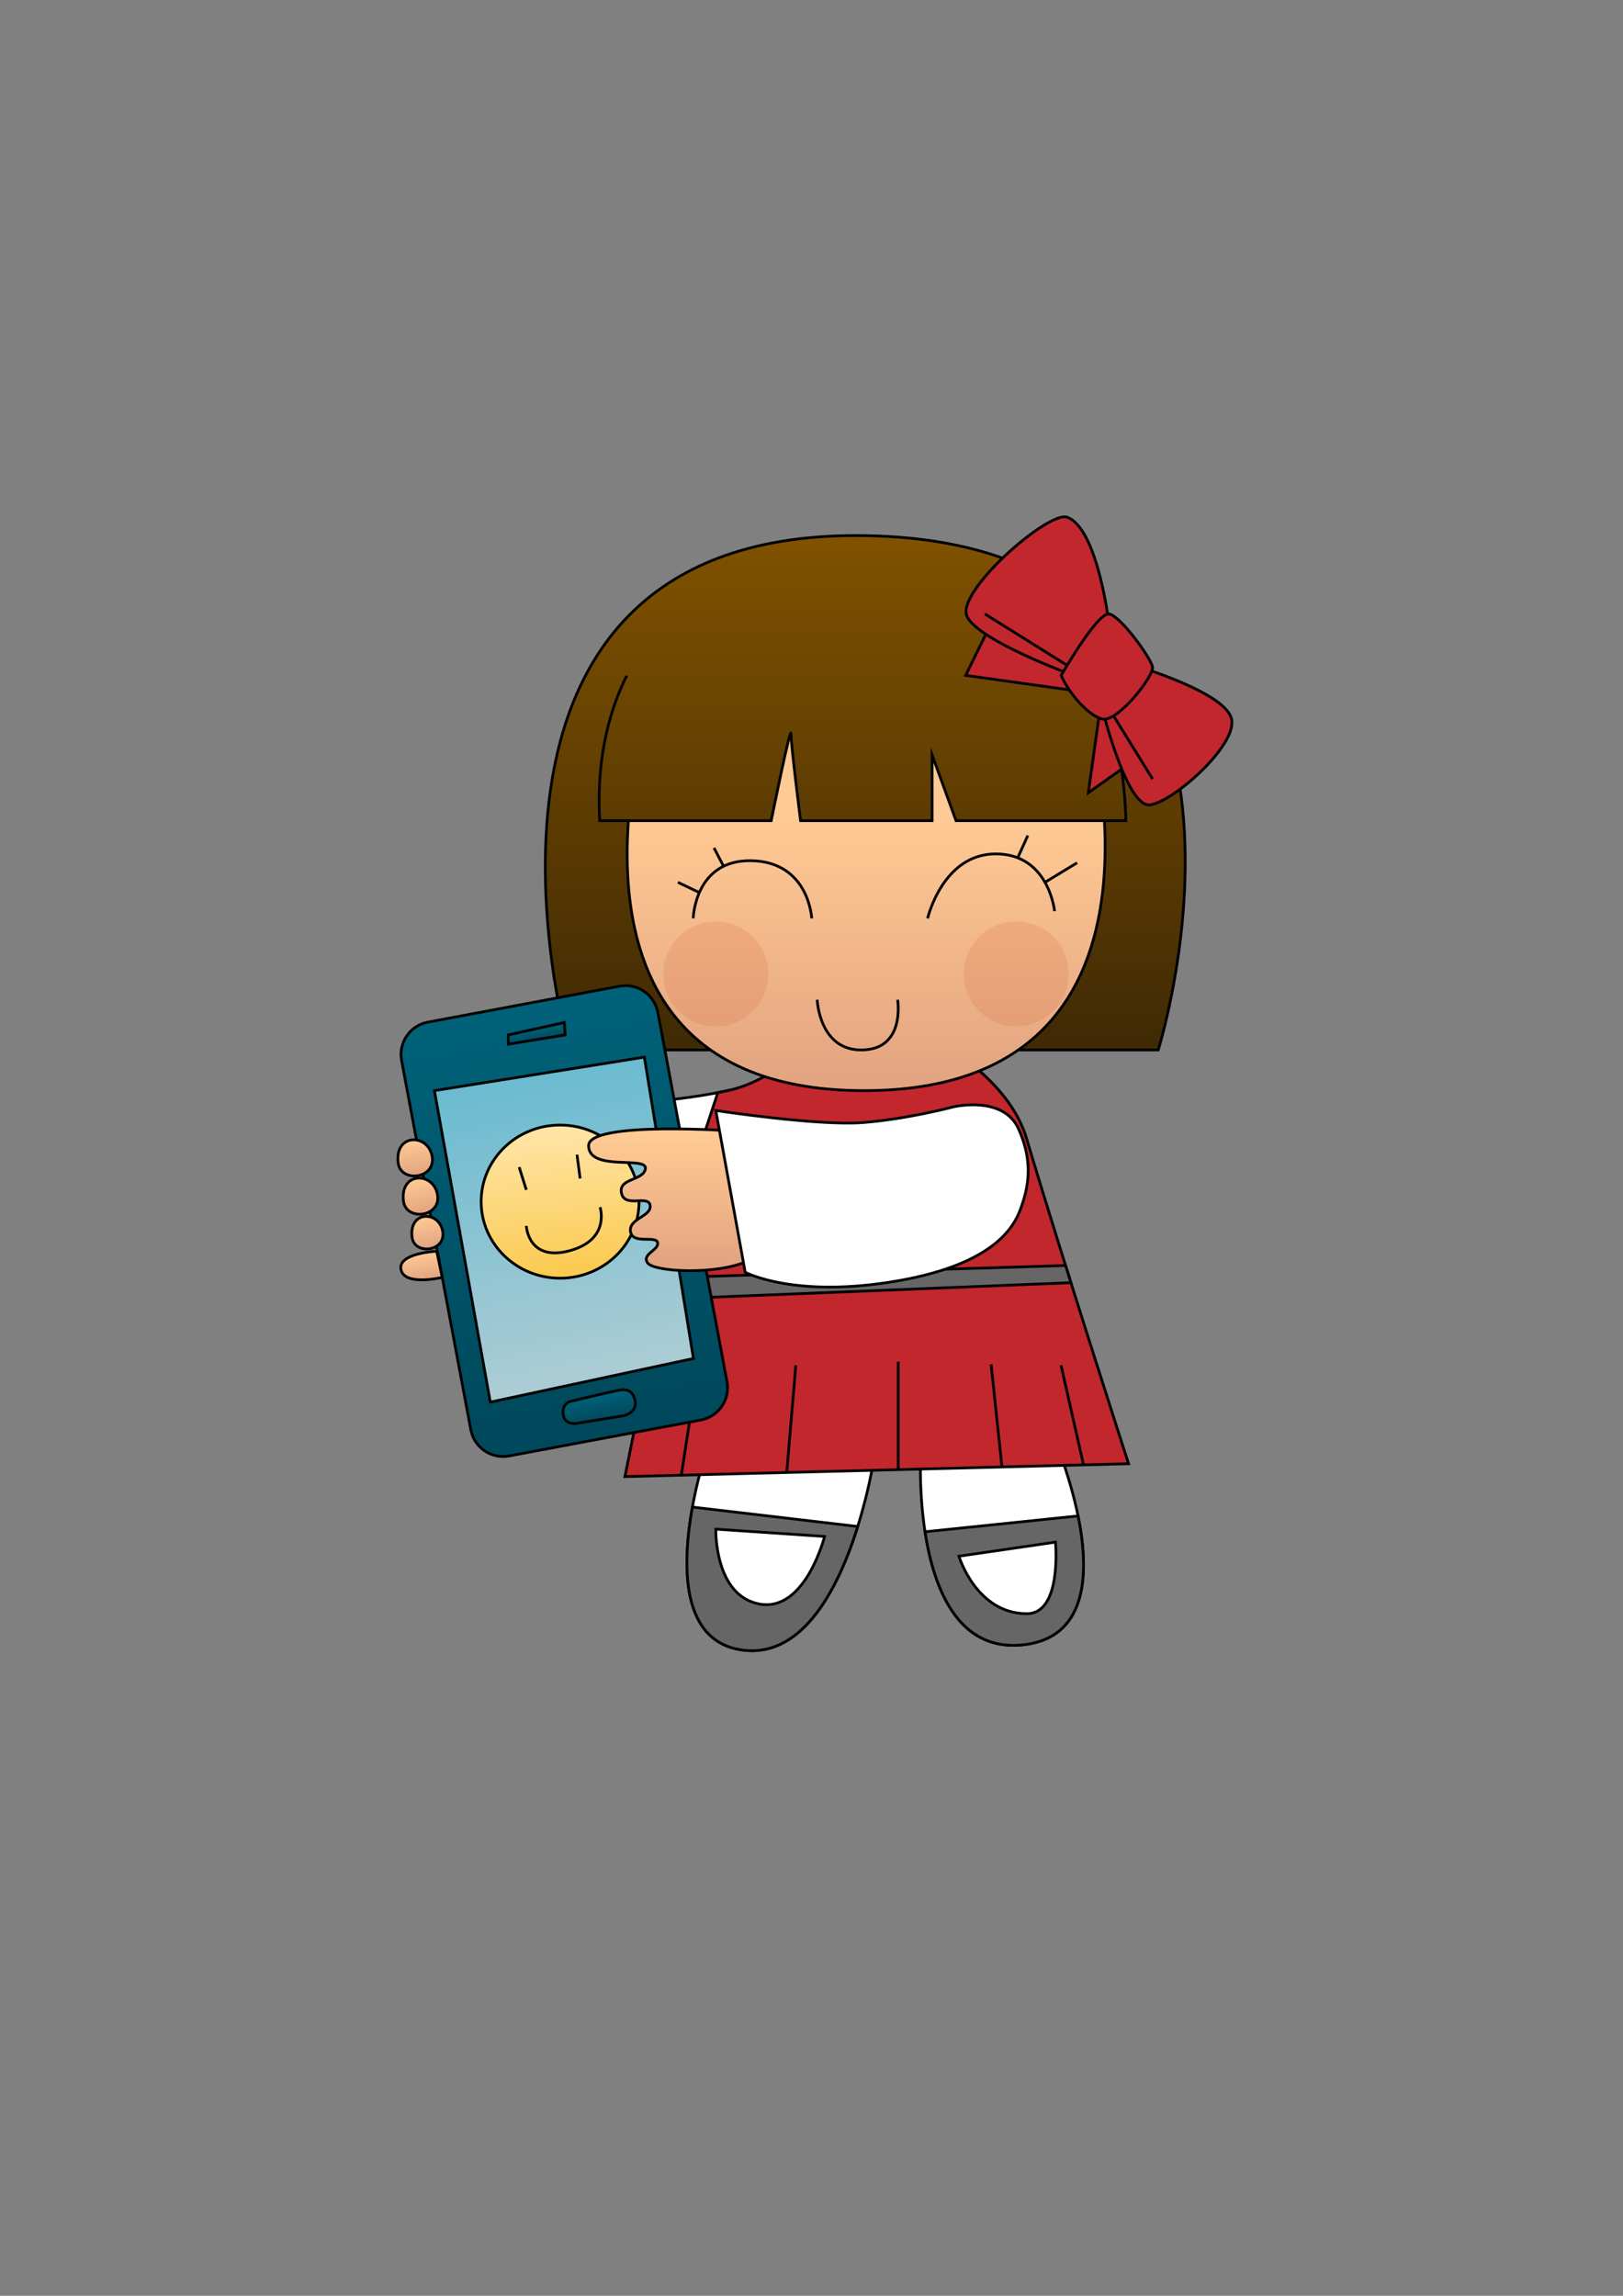 <?xml version="1.0" encoding="iso-8859-1"?>
<!-- Generator: Adobe Illustrator 18.1.1, SVG Export Plug-In . SVG Version: 6.00 Build 0)  -->
<svg version="1.1" id="Layer_1" xmlns="http://www.w3.org/2000/svg" xmlns:xlink="http://www.w3.org/1999/xlink" x="0px" y="0px"
	 viewBox="0 0 595.28 841.89" style="enable-background:new 0 0 595.28 841.89;" xml:space="preserve">
<rect x="0" y="0" width="595.28" height="841.89" fill="#808080" stroke="none"/>
<path style="fill:#FFFFFF;stroke:#000000;stroke-miterlimit:10;" d="M337.716,532.167c0,0-4.5,75.5,37.5,71s11.5-75.5,11.5-75.5
	L337.716,532.167z"/>
<path style="fill:#666666;stroke:#000000;stroke-miterlimit:10;" d="M375.216,603.167c24.024-2.574,24.325-26.903,20.184-47.259
	l-56.117,5.805C342.455,582.327,351.286,605.731,375.216,603.167z"/>
<path style="fill:#FFFFFF;stroke:#000000;stroke-miterlimit:10;" d="M259.043,532.167c0,0-23.088,69,14,73s48-73,48-73H259.043z"/>
<path style="fill:#666666;stroke:#000000;stroke-miterlimit:10;" d="M314.59,559.782l-60.625-7.118
	c-3.745,20.685-4.689,49.94,19.078,52.503C295.036,607.539,307.823,581.429,314.59,559.782z"/>
<path style="fill:#FFFFFF;stroke:#000000;stroke-miterlimit:10;" d="M262.541,560.754l39.895,2.68c0,0-7.065,27.803-23.798,24.788
	S262.541,560.754,262.541,560.754z"/>
<path style="fill:#FFFFFF;stroke:#000000;stroke-miterlimit:10;" d="M351.714,570.677l35.399-5.164c0,0,2.531,26.234-10.49,26.241
	C358.08,591.765,351.714,570.677,351.714,570.677z"/>
<path style="fill:#FFFFFF;stroke:#000000;stroke-miterlimit:10;" d="M266.927,399.947c-24.561,5.263-52.632,5.263-52.632,5.263
	l5.354,60.772l25.86-5.032c0,0,64.328-18.197,62.574-34.16C305.979,407.652,291.488,394.684,266.927,399.947z"/>
<path style="fill:#C1272D;stroke:#000000;stroke-miterlimit:10;" d="M376.576,417.667c-10.143-34.251-65.789-51.053-65.789-51.053
	s-19.298,28.07-43.86,33.333c-1.209,0.259-2.428,0.502-3.65,0.736l-20.036,60.709l2.268-0.441l-16.301,80.54l184.715-4.731
	C413.923,536.761,388.357,457.447,376.576,417.667z"/>
<line style="fill:#666666;stroke:#000000;stroke-miterlimit:10;" x1="256.16" y1="500.315" x2="249.836" y2="541.329"/>
<polygon style="fill:#666666;stroke:#000000;stroke-miterlimit:10;" points="392.798,470.374 237.225,476.667 237.225,468.729 
	390.823,464.081 "/>
<linearGradient id="SVGID_1_" gradientUnits="userSpaceOnUse" x1="317.356" y1="383.667" x2="317.356" y2="199.552">
	<stop  offset="0" style="stop-color:#402A04"/>
	<stop  offset="1" style="stop-color:#7F5100"/>
</linearGradient>
<path style="fill:url(#SVGID_1_);stroke:#000000;stroke-miterlimit:10;" d="M318.407,385.035H208.703
	c0,0-54.604-192.105,109.705-188.596s106.414,188.596,106.414,188.596H318.407z"/>
<linearGradient id="SVGID_2_" gradientUnits="userSpaceOnUse" x1="317.688" y1="298.167" x2="317.688" y2="399.668">
	<stop  offset="0.002" style="stop-color:#FFCA94"/>
	<stop  offset="1" style="stop-color:#E2A380"/>
</linearGradient>
<path style="fill:url(#SVGID_2_);stroke:#000000;stroke-miterlimit:10;" d="M239.234,254.667c0,0-48.605,145.281,77.693,145.281
	s80.202-145.281,80.202-145.281H239.234z"/>
<linearGradient id="SVGID_3_" gradientUnits="userSpaceOnUse" x1="316.338" y1="383.667" x2="316.338" y2="199.552">
	<stop  offset="0" style="stop-color:#402A04"/>
	<stop  offset="1" style="stop-color:#7F5100"/>
</linearGradient>
<path style="fill:url(#SVGID_3_);stroke:#000000;stroke-miterlimit:10;" d="M254.262,218.593c0,0-37.536,22.859-34.317,82.359
	h62.921c0,0,7.255-35.965,7.255-31.786c0,4.179,3.509,31.786,3.509,31.786h48.246v-24.099l8.772,24.099h62.281
	c0,0,0-53.553-28.63-82.359C356.227,219.47,254.262,218.593,254.262,218.593z"/>
<linearGradient id="SVGID_4_" gradientUnits="userSpaceOnUse" x1="195.086" y1="372.381" x2="217.894" y2="516.992">
	<stop  offset="0" style="stop-color:#006178"/>
	<stop  offset="1" style="stop-color:#00495C"/>
</linearGradient>
<path style="fill:url(#SVGID_4_);stroke:#000000;stroke-miterlimit:10;" d="M257.083,520.719l-70.388,13.196
	c-6.487,1.216-12.79-3.096-14.006-9.583l-25.4-135.482c-1.216-6.487,3.096-12.79,9.583-14.006l70.388-13.196
	c6.487-1.216,12.79,3.096,14.006,9.583l25.4,135.482C267.883,513.2,263.57,519.503,257.083,520.719z"/>
<linearGradient id="SVGID_5_" gradientUnits="userSpaceOnUse" x1="197.179" y1="393.659" x2="218.531" y2="505.756">
	<stop  offset="0" style="stop-color:#6BBBD0"/>
	<stop  offset="1" style="stop-color:#ACCCD4"/>
</linearGradient>
<polygon style="fill:url(#SVGID_5_);stroke:#000000;stroke-miterlimit:10;" points="159.336,399.948 236.336,387.667 
	254.336,498.167 179.836,514.167 "/>
<linearGradient id="SVGID_6_" gradientUnits="userSpaceOnUse" x1="207.946" y1="466.41" x2="201.417" y2="399.495">
	<stop  offset="0" style="stop-color:#FBCA51"/>
	<stop  offset="1" style="stop-color:#FFECBF"/>
</linearGradient>
<ellipse style="fill:url(#SVGID_6_);stroke:#000000;stroke-miterlimit:10;" cx="205.432" cy="440.648" rx="28.959" ry="28.081"/>
<linearGradient id="SVGID_7_" gradientUnits="userSpaceOnUse" x1="190.927" y1="427.966" x2="192.521" y2="436.337">
	<stop  offset="0" style="stop-color:#6BBBD0"/>
	<stop  offset="1" style="stop-color:#ACCCD4"/>
</linearGradient>
<line style="fill:url(#SVGID_7_);stroke:#000000;stroke-miterlimit:10;" x1="190.419" y1="427.995" x2="193.031" y2="436.318"/>
<linearGradient id="SVGID_8_" gradientUnits="userSpaceOnUse" x1="211.398" y1="423.54" x2="213.016" y2="432.033">
	<stop  offset="0" style="stop-color:#6BBBD0"/>
	<stop  offset="1" style="stop-color:#ACCCD4"/>
</linearGradient>
<line style="fill:url(#SVGID_8_);stroke:#000000;stroke-miterlimit:10;" x1="211.636" y1="423.425" x2="212.779" y2="432.156"/>
<path style="fill:none;stroke:#000000;stroke-miterlimit:10;" d="M193.031,449.538c0,0,0.653,13.22,15.831,9.14
	c15.178-4.08,11.229-15.994,11.229-15.994"/>
<linearGradient id="SVGID_9_" gradientUnits="userSpaceOnUse" x1="247.259" y1="416.167" x2="247.259" y2="464.19">
	<stop  offset="0.002" style="stop-color:#FFCA94"/>
	<stop  offset="1" style="stop-color:#E2A380"/>
</linearGradient>
<path style="fill:url(#SVGID_9_);stroke:#000000;stroke-miterlimit:10;" d="M270.471,414.838c0,0-54.845-4.046-54.59,5.391
	c0.255,9.437,21.359,3.668,20.849,8.259c-0.51,4.591-10.173,3.424-8.763,9.166c1.335,5.436,9.891,0.337,10.485,4.399
	c0.594,4.062-7.944,4.738-7.2,9.587s9.437,1.275,9.947,4.081c0.51,2.806-5.959,4.099-3.664,7.415
	c2.296,3.316,25.482,4.532,36.821-0.784C285.887,456.946,270.471,414.838,270.471,414.838z"/>
<path style="fill:none;stroke:#000000;stroke-miterlimit:10;" d="M254.262,336.772c0,0,0.464-21.64,21.464-21.14s22,21.14,22,21.14"
	/>
<path style="fill:none;stroke:#000000;stroke-miterlimit:10;" d="M340.225,336.772c0,0,5.5-23.64,25-23.64s21.571,21,21.571,21"/>
<path style="fill:#FFFFFF;stroke:#000000;stroke-miterlimit:10;" d="M299.725,366.614"/>
<path style="fill:none;stroke:#000000;stroke-miterlimit:10;" d="M299.725,366.614c0,0,0.715,18.789,16.607,18.421
	c15.893-0.368,12.893-18.421,12.893-18.421"/>
<path style="fill:#FFFFFF;stroke:#000000;stroke-miterlimit:10;" d="M374.383,443.153c-2.38,6.629-9.604,20.319-44.933,26.513
	c-37.922,6.649-56.122-3.11-56.122-3.11l-10.787-59.329c0,0,37.312,5.696,53.792,4.439c16.48-1.257,33.346-5.764,33.346-5.764
	s18.324-4.366,23.904,8.074C379.162,426.415,377.121,435.528,374.383,443.153z"/>
<linearGradient id="SVGID_10_" gradientUnits="userSpaceOnUse" x1="316.326" y1="383.667" x2="316.326" y2="199.552">
	<stop  offset="0" style="stop-color:#402A04"/>
	<stop  offset="1" style="stop-color:#7F5100"/>
</linearGradient>
<polygon style="fill:url(#SVGID_10_);" points="262.541,210.167 237.725,225.136 224.225,247.667 408.426,250.667 394.198,218.593 
	358.725,207.167 "/>
<polygon style="fill:#C1272D;stroke:#000000;stroke-miterlimit:10;" points="365.225,225.136 354.191,247.667 404.225,254.667 
	399.167,290.713 428.616,269.855 394.694,225.136 "/>
<path style="fill:#C1272D;stroke:#000000;stroke-miterlimit:10;" d="M391.404,189.667c-6.811-2.502-41.178,27.5-36.678,36.5
	s39,21.5,39,21.5l13.209-17.558C406.934,230.109,402.904,193.891,391.404,189.667z"/>
<path style="fill:#C1272D;stroke:#000000;stroke-miterlimit:10;" d="M417.633,244.522l-13.408,15.144c0,0,9,36.5,17.5,35.5
	s32-21.72,30-31.408C449.725,254.07,417.633,244.522,417.633,244.522z"/>
<path style="fill:#C1272D;stroke:#000000;stroke-miterlimit:10;" d="M389.225,247.667c0,0,13.418-23.5,17.709-22.5
	s15.093,16.043,15.791,19.356s-13,20.644-18.5,19.144S391.725,253.667,389.225,247.667z"/>
<line style="fill:#FFFFFF;stroke:#000000;stroke-miterlimit:10;" x1="361.225" y1="225.136" x2="391.404" y2="243.987"/>
<line style="fill:#FFFFFF;stroke:#000000;stroke-miterlimit:10;" x1="408.426" y1="262.503" x2="422.751" y2="285.667"/>
<circle style="opacity:0.2;fill:#D86D44;" cx="262.541" cy="357.167" r="19.249"/>
<circle style="opacity:0.2;fill:#D86D44;" cx="372.725" cy="357.167" r="19.249"/>
<path style="fill:#C1272D;stroke:#000000;stroke-miterlimit:10;" d="M376.576,417.667"/>
<linearGradient id="SVGID_11_" gradientUnits="userSpaceOnUse" x1="218.858" y1="511.45" x2="220.607" y2="520.629">
	<stop  offset="0" style="stop-color:#006178"/>
	<stop  offset="1" style="stop-color:#00495C"/>
</linearGradient>
<path style="fill:url(#SVGID_11_);stroke:#000000;stroke-miterlimit:10;" d="M206.685,519.272c0.7,3.23,4.623,2.704,4.623,2.704
	s14.196-2.268,16.856-2.704c2.66-0.436,5.413-2.183,4.802-5.501s-2.578-4.334-4.977-4.104c-2.143,0.206-17.811,4.016-17.811,4.016
	S205.55,514.033,206.685,519.272z"/>
<linearGradient id="SVGID_12_" gradientUnits="userSpaceOnUse" x1="196.344" y1="377.027" x2="197.175" y2="381.394">
	<stop  offset="0" style="stop-color:#006178"/>
	<stop  offset="1" style="stop-color:#00495C"/>
</linearGradient>
<polygon style="fill:url(#SVGID_12_);stroke:#000000;stroke-miterlimit:10;" points="186.437,379.506 206.978,374.966 
	207.302,379.506 186.437,382.911 "/>
<linearGradient id="SVGID_13_" gradientUnits="userSpaceOnUse" x1="152.858" y1="432.168" x2="155.307" y2="445.025">
	<stop  offset="0.002" style="stop-color:#FFCA94"/>
	<stop  offset="1" style="stop-color:#E2A380"/>
</linearGradient>
<path style="fill:url(#SVGID_13_);stroke:#000000;stroke-miterlimit:10;" d="M147.998,440.542c0.949,7.344,13.977,5.843,12.44-2.53
	S146.584,429.608,147.998,440.542z"/>
<linearGradient id="SVGID_14_" gradientUnits="userSpaceOnUse" x1="150.909" y1="418.137" x2="153.358" y2="430.995">
	<stop  offset="0.002" style="stop-color:#FFCA94"/>
	<stop  offset="1" style="stop-color:#E2A380"/>
</linearGradient>
<path style="fill:url(#SVGID_14_);stroke:#000000;stroke-miterlimit:10;" d="M146.048,426.512c0.949,7.344,13.977,5.843,12.44-2.53
	C156.951,415.609,144.635,415.578,146.048,426.512z"/>
<linearGradient id="SVGID_15_" gradientUnits="userSpaceOnUse" x1="155.525" y1="446.197" x2="157.734" y2="457.792">
	<stop  offset="0.002" style="stop-color:#FFCA94"/>
	<stop  offset="1" style="stop-color:#E2A380"/>
</linearGradient>
<path style="fill:url(#SVGID_15_);stroke:#000000;stroke-miterlimit:10;" d="M151.142,453.749
	c0.856,6.623,12.605,5.269,11.218-2.281S149.868,443.888,151.142,453.749z"/>
<linearGradient id="SVGID_16_" gradientUnits="userSpaceOnUse" x1="153.288" y1="459.892" x2="155.156" y2="469.701">
	<stop  offset="0.002" style="stop-color:#FFCA94"/>
	<stop  offset="1" style="stop-color:#E2A380"/>
</linearGradient>
<path style="fill:url(#SVGID_16_);stroke:#000000;stroke-miterlimit:10;" d="M160.174,458.833c0,0-14.452,0.644-13.09,6.785
	c1.362,6.141,15.124,2.806,15.124,2.806L160.174,458.833z"/>
<line style="fill:#FFFFFF;stroke:#000000;stroke-miterlimit:10;" x1="248.632" y1="323.549" x2="256.507" y2="327.307"/>
<line style="fill:#FFFFFF;stroke:#000000;stroke-miterlimit:10;" x1="261.876" y1="310.936" x2="265.389" y2="317.658"/>
<line style="fill:#FFFFFF;stroke:#000000;stroke-miterlimit:10;" x1="376.97" y1="306.416" x2="373.396" y2="314.297"/>
<line style="fill:#FFFFFF;stroke:#000000;stroke-miterlimit:10;" x1="395.048" y1="316.402" x2="383.276" y2="323.549"/>
<line style="fill:#666666;stroke:#000000;stroke-miterlimit:10;" x1="389.162" y1="500.667" x2="397.411" y2="537.183"/>
<line style="fill:#666666;stroke:#000000;stroke-miterlimit:10;" x1="329.451" y1="499.333" x2="329.451" y2="538.924"/>
<line style="fill:#666666;stroke:#000000;stroke-miterlimit:10;" x1="291.892" y1="500.667" x2="288.558" y2="539.971"/>
<line style="fill:#666666;stroke:#000000;stroke-miterlimit:10;" x1="363.511" y1="500.315" x2="367.494" y2="537.95"/>
</svg>
